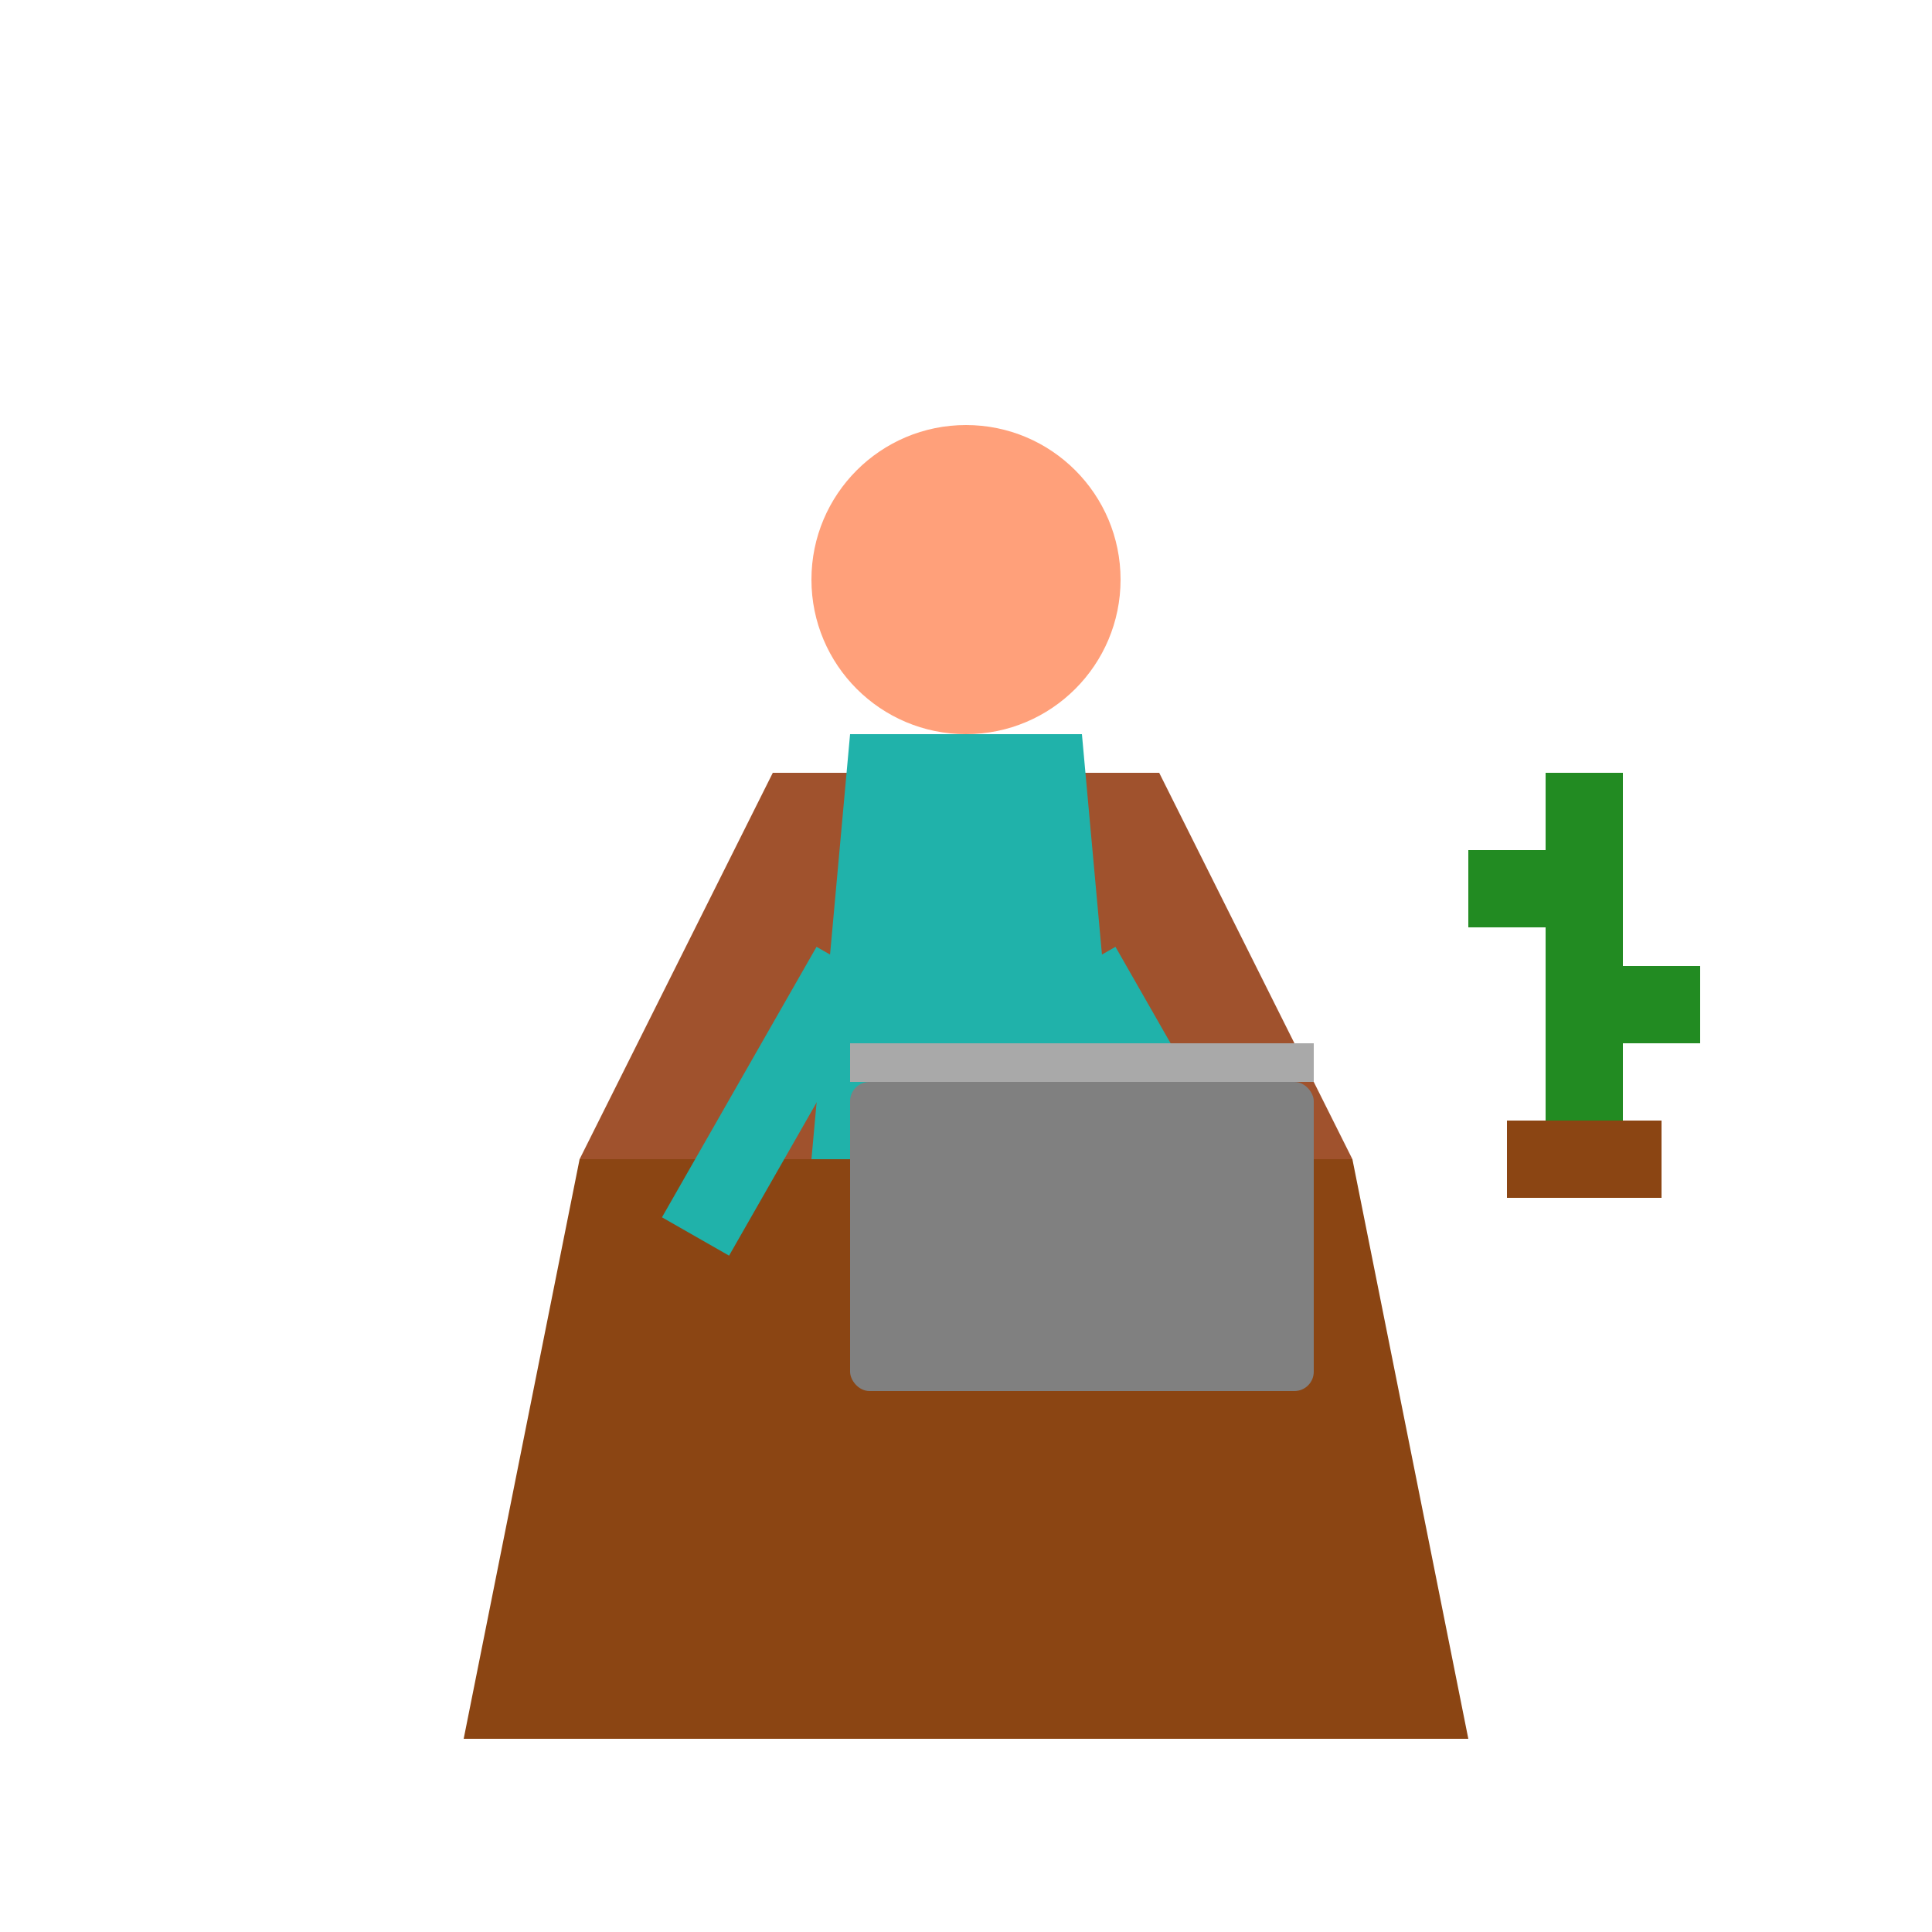 <?xml version="1.0" encoding="UTF-8"?>
<svg width="500" height="500" viewBox="0 0 500 500" fill="none" xmlns="http://www.w3.org/2000/svg">
  <!-- Cadeira -->
  <path d="M150 300 L350 300 L380 450 L120 450 Z" fill="#8B4513"/>
  <path d="M200 200 L300 200 L350 300 L150 300 Z" fill="#A0522D"/>
  
  <!-- Pessoa -->
  <circle cx="250" cy="150" r="40" fill="#FFA07A"/> <!-- Cabeça -->
  <path d="M220 190 L280 190 L290 300 L210 300 Z" fill="#20B2AA"/> <!-- Corpo -->
  <path d="M220 250 L180 320" stroke="#20B2AA" stroke-width="20"/> <!-- Braço esquerdo -->
  <path d="M280 250 L320 320" stroke="#20B2AA" stroke-width="20"/> <!-- Braço direito -->
  
  <!-- Laptop -->
  <rect x="220" y="280" width="120" height="80" rx="5" fill="#808080"/>
  <rect x="220" y="270" width="120" height="10" fill="#A9A9A9"/>
  
  <!-- Cacto -->
  <rect x="400" y="200" width="20" height="100" fill="#228B22"/>
  <path d="M400 220 L380 220 L380 240 L400 240" fill="#228B22"/>
  <path d="M420 250 L440 250 L440 270 L420 270" fill="#228B22"/>
  <rect x="390" y="290" width="40" height="20" fill="#8B4513"/> <!-- Vaso -->
</svg> 